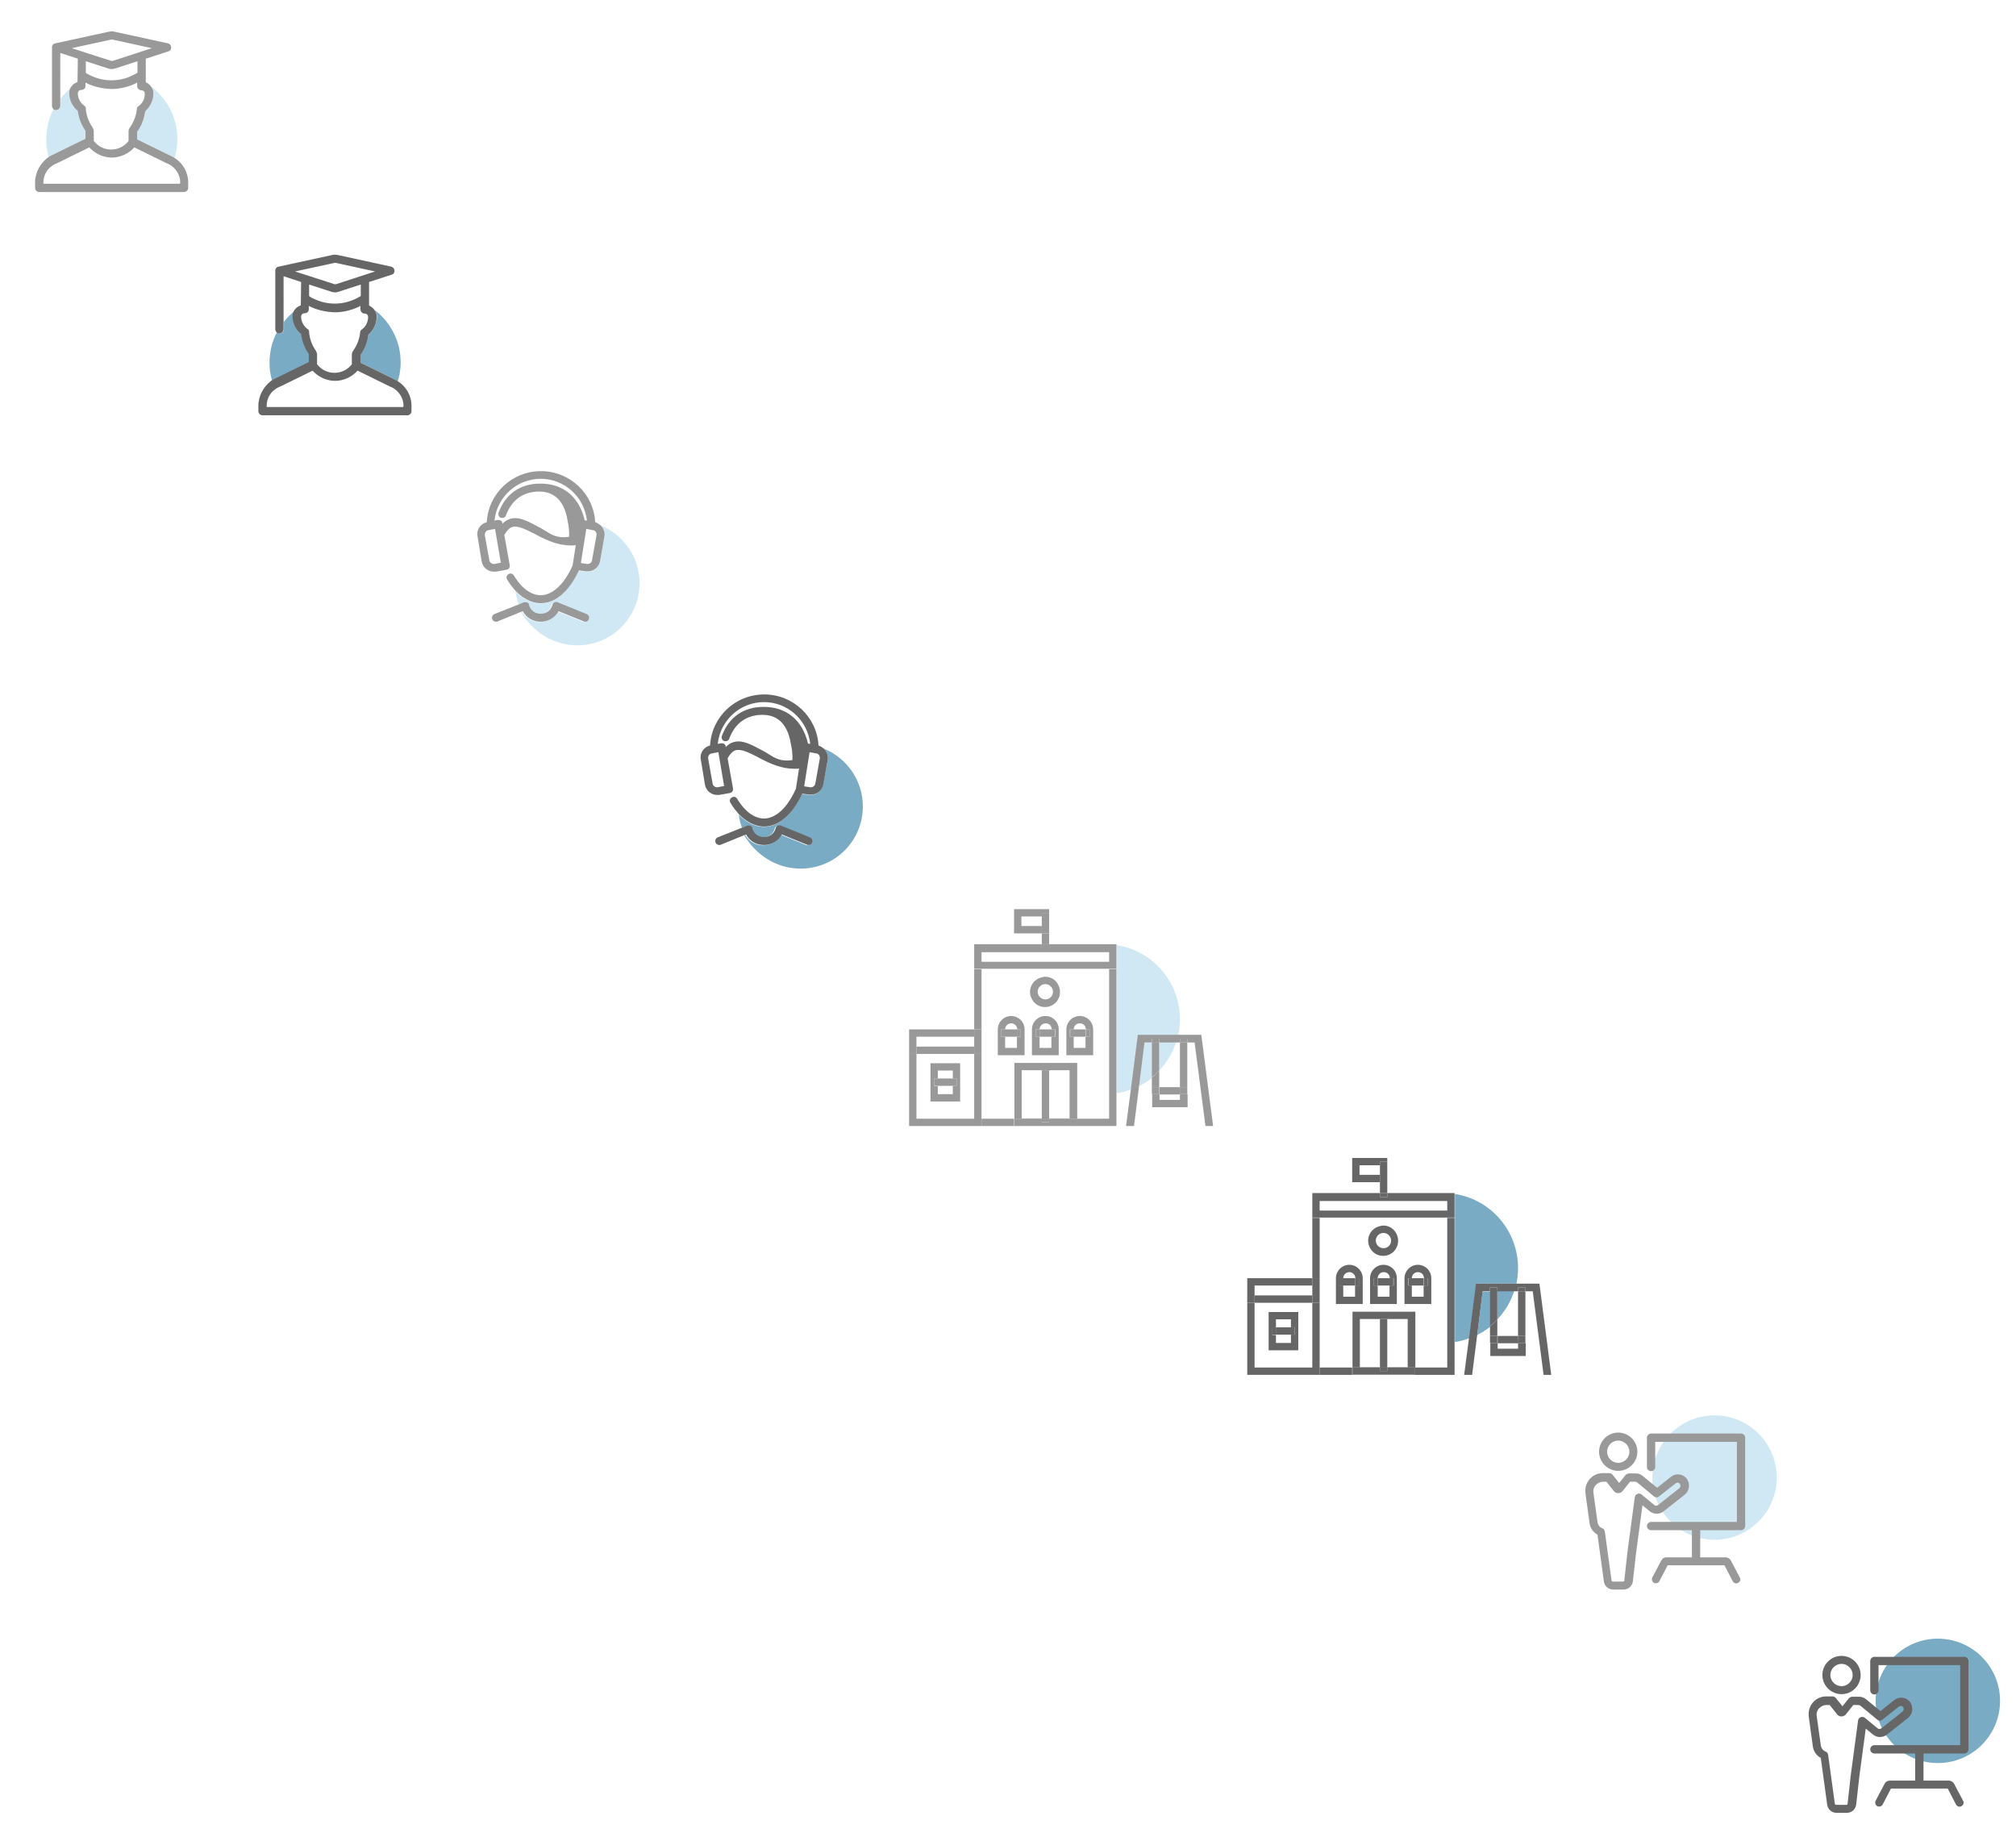 <?xml version="1.0" encoding="utf-8"?><svg width="632" height="576" viewBox="0 0 632 576" xmlns="http://www.w3.org/2000/svg" xmlns:xlink="http://www.w3.org/1999/xlink"><svg id="collage" viewBox="-5 -5 70 70" width="70" height="70" xmlns="http://www.w3.org/2000/svg"><style>.ast0{fill:none}.ast1{fill:#d0e8f4}.ast2{fill:#999}</style><path class="ast0" d="M19.3 20.7l.1-7.3-5.5-1.8v14.2c1-1.3 2.2-2.4 3.5-3.5.2-.3.3-.5.6-.7.4-.4.8-.7 1.3-.9zM30.2 14.1l12.3-4-12.4-2.7h-.3l-12.4 2.7 12.3 4c.2.1.4.1.5 0z"/><path class="ast1" d="M22 38.7v-2.5c-1.3-1.9-2.1-4-2.4-6.2a7.41 7.41 0 0 1-2.7-5.7c0-.7.2-1.4.6-1.9-1.3 1-2.5 2.2-3.5 3.5v2.3c0 .7-.6 1.3-1.3 1.3-.3 0-.6-.1-.9-.3-1.5 2.8-2.3 6.1-2.3 9.5 0 2.1.3 4.1.9 5.9.3-.2.7-.4 1.1-.6L22 38.7zM40.5 29.9c-.3 2.3-1.2 4.5-2.5 6.4v2.4l10.6 5.2c.4.2.7.4 1.1.6.6-1.9.9-3.9.9-5.9 0-6.7-3.2-12.6-8.1-16.4.4.6.7 1.3.7 2.1-.1 2.1-1.1 4.2-2.7 5.6z"/><path class="ast2" d="M49.7 44.5c-.3-.2-.7-.4-1.1-.6L38 38.7v-2.4c1.4-1.9 2.2-4.1 2.5-6.4 1.6-1.4 2.6-3.5 2.6-5.6 0-.8-.2-1.5-.7-2.1-.1-.2-.3-.4-.4-.5-.4-.4-.8-.7-1.3-.9v-7.4l7.1-2.3c.7-.2 1-.9.8-1.6-.1-.4-.5-.8-.9-.9l-17-3.7c-.5-.1-.9-.1-1.4 0l-17 3.7c-.7.1-1.1.8-1 1.5V28.2c0 .4.2.7.4 1 .2.2.5.3.9.3.7 0 1.3-.6 1.3-1.3V11.6l5.5 1.8-.1 7.3c-.5.2-1 .5-1.4.8-.2.2-.4.5-.6.7-.4.6-.6 1.2-.6 1.9 0 2.2 1 4.3 2.7 5.7.3 2.2 1.1 4.4 2.4 6.2v2.5l-10.6 5.2c-.4.2-.7.4-1.1.6C7.7 46.1 6 49 6 52.2v1.7c0 .7.6 1.3 1.3 1.3h45.4c.7 0 1.3-.6 1.3-1.3v-1.7c0-3.2-1.7-6.1-4.3-7.7zM17.5 10.1l12.4-2.7h.3l12.4 2.7-12.3 4h-.4l-12.4-4zm20.6 4.1v3.6c-.7.4-1.4.8-2.1 1.1-3.9 1.7-8.2 1.7-12.1 0-.7-.3-1.4-.6-2-1.1v-3.6l7.1 2.3c.7.2 1.4.2 2 0l7.1-2.3zm-16.6 14c-1.3-.9-2.1-2.4-2.1-3.9 0-.3.1-.6.3-.8.2-.2.5-.3.8-.3.7 0 1.3-.5 1.3-1.2v-1.1c2.5 1.3 5.3 1.9 8.1 2 2.8 0 5.6-.7 8.1-2V22c0 .7.6 1.3 1.3 1.3.3 0 .6.1.8.3.2.2.3.5.3.8 0 1.5-.7 3-2 3.9-.3.2-.5.5-.5.9-.2 2.1-1 4.1-2.2 5.8-.3.4-.4.8-.4 1.3v2.9c-2.3 3-6.7 3.6-9.7 1.2-.4-.3-.9-.8-1.2-1.2v-3c0-.5-.2-.9-.4-1.3-1.2-1.7-1.9-3.6-2.1-5.7.1-.4-.1-.8-.4-1zm29.9 24.4H8.6v-.4c0-2.1 1-4 2.7-5.2.4-.3.8-.5 1.2-.7h.1L23 41.2c1.8 2 4.4 3.2 7.1 3.2H30c2.7 0 5.3-1.2 7.1-3.2l10.4 5.1h.1c.4.2.8.4 1.2.7 1.6 1.2 2.7 3.1 2.7 5.2l-.1.4z"/></svg><svg id="collage_dark" viewBox="-5 -5 70 70" width="70" height="70" x="70" y="70" xmlns="http://www.w3.org/2000/svg"><style>.bst0{fill:none}.bst1{fill:#7aabc5}.bst2{fill:#666}</style><path class="bst0" d="M19.3 20.7l.1-7.3-5.5-1.8v14.2c1-1.3 2.2-2.4 3.5-3.5.2-.3.3-.5.6-.7.4-.4.8-.7 1.3-.9zM30.2 14.1l12.3-4-12.4-2.7h-.3l-12.4 2.7 12.3 4c.2.1.4.1.5 0z"/><path class="bst1" d="M22 38.7v-2.5c-1.3-1.9-2.1-4-2.4-6.2a7.41 7.41 0 0 1-2.7-5.7c0-.7.2-1.4.6-1.9-1.3 1-2.5 2.2-3.5 3.5v2.3c0 .7-.6 1.3-1.3 1.3-.3 0-.6-.1-.9-.3-1.5 2.8-2.3 6.1-2.3 9.5 0 2.1.3 4.1.9 5.9.3-.2.7-.4 1.1-.6L22 38.7zM40.5 29.9c-.3 2.3-1.2 4.5-2.5 6.4v2.4l10.6 5.2c.4.2.7.4 1.1.6.6-1.9.9-3.9.9-5.9 0-6.7-3.2-12.6-8.1-16.4.4.6.7 1.3.7 2.1-.1 2.1-1.1 4.2-2.7 5.6z"/><path class="bst2" d="M49.7 44.5c-.3-.2-.7-.4-1.1-.6L38 38.7v-2.4c1.4-1.9 2.2-4.1 2.5-6.4 1.6-1.4 2.6-3.5 2.6-5.6 0-.8-.2-1.5-.7-2.1-.1-.2-.3-.4-.4-.5-.4-.4-.8-.7-1.3-.9v-7.4l7.1-2.3c.7-.2 1-.9.8-1.6-.1-.4-.5-.8-.9-.9l-17-3.7c-.5-.1-.9-.1-1.4 0l-17 3.7c-.7.1-1.1.8-1 1.5V28.2c0 .4.2.7.4 1 .2.2.5.3.9.3.7 0 1.3-.6 1.3-1.3V11.6l5.5 1.8-.1 7.3c-.5.2-1 .5-1.4.8-.2.2-.4.5-.6.7-.4.6-.6 1.2-.6 1.9 0 2.2 1 4.3 2.7 5.7.3 2.2 1.1 4.4 2.4 6.2v2.5l-10.6 5.2c-.4.2-.7.4-1.1.6C7.7 46.1 6 49 6 52.2v1.7c0 .7.6 1.3 1.3 1.3h45.4c.7 0 1.3-.6 1.3-1.3v-1.7c0-3.2-1.7-6.1-4.3-7.7zM17.5 10.1l12.4-2.7h.3l12.4 2.7-12.3 4h-.4l-12.4-4zm20.6 4.1v3.6c-.7.4-1.4.8-2.1 1.1-3.9 1.7-8.2 1.7-12.1 0-.7-.3-1.4-.6-2-1.1v-3.6l7.1 2.3c.7.2 1.4.2 2 0l7.1-2.3zm-16.6 14c-1.3-.9-2.1-2.4-2.1-3.9 0-.3.1-.6.3-.8.2-.2.5-.3.8-.3.7 0 1.3-.5 1.3-1.2v-1.1c2.5 1.3 5.3 1.9 8.1 2 2.8 0 5.6-.7 8.1-2V22c0 .7.6 1.3 1.3 1.3.3 0 .6.1.8.3.2.2.3.5.3.8 0 1.5-.7 3-2 3.9-.3.2-.5.5-.5.9-.2 2.1-1 4.1-2.2 5.8-.3.4-.4.8-.4 1.3v2.9c-2.3 3-6.7 3.6-9.7 1.2-.4-.3-.9-.8-1.2-1.2v-3c0-.5-.2-.9-.4-1.3-1.2-1.7-1.9-3.6-2.1-5.7.1-.4-.1-.8-.4-1zm29.9 24.4H8.6v-.4c0-2.1 1-4 2.7-5.2.4-.3.8-.5 1.2-.7h.1L23 41.2c1.8 2 4.4 3.2 7.1 3.2H30c2.7 0 5.3-1.2 7.1-3.2l10.4 5.1h.1c.4.2.8.4 1.2.7 1.6 1.2 2.7 3.1 2.7 5.2l-.1.4z"/></svg><svg id="reader" viewBox="-5 -5 70 70" width="70" height="70" x="140" y="140" xmlns="http://www.w3.org/2000/svg"><style>.cst0{fill:none}.cst1{fill:#d0e8f4}.cst2{fill:#999}</style><path class="cst0" d="M8.1 21.1c-.8.1-1.3.9-1.1 1.6l1.4 7.8c.1.7.7 1.2 1.4 1.2h.2l2.1-.4-1.8-10.6-2.2.4z"/><path class="cst1" d="M43.3 19.7c.9.9 1.4 2.1 1.2 3.5L43 31c-.3 1.8-1.9 3.2-3.8 3.2h-.7l-2.1-.3c-1.8 3.7-5.7 10.3-12 10.3-1.7 0-4.7-.6-7.8-3.8.2 1.4.5 2.8 1 4.1l1.4-.6H20l.1.1.1.1.1.1.1.1s.1 0 .1.1V44.7c.6 2.1 2.3 2.8 3.7 2.8 1.4 0 3.1-.7 3.7-2.8v-.1c.2-.6 1-.9 1.6-.7l9.1 3.7c.6.2.9 1 .7 1.6-.2.5-.7.8-1.1.8-.1 0-.3 0-.5-.1l-7.9-3.2c-1.1 2.1-3.2 3.3-5.6 3.3s-4.5-1.3-5.6-3.3l-.3.1C21.9 53 28.4 57.3 36 57.3c10.8 0 19.5-8.7 19.5-19.5 0-8.2-5.1-15.2-12.2-18.1z"/><path class="cst2" d="M38.9 47.5l-9.1-3.7c-.6-.2-1.4 0-1.6.7v.1c-.6 2.1-2.3 2.8-3.7 2.8-1.4 0-3.1-.7-3.7-2.8v-.2-.1s0-.1-.1-.1c0 0 0-.1-.1-.1l-.2-.1-.1-.1s-.1 0-.1-.1h-.1-.1-.1-.4-.1-.2l-1.4.6-7.8 3.1c-.6.2-.9 1-.7 1.6.2.5.7.8 1.2.8.2 0 .3 0 .5-.1l7.6-3.1.3-.1c1.1 2.1 3.2 3.3 5.6 3.3s4.5-1.3 5.6-3.3l7.9 3.2c.2.1.3.1.5.1.5 0 .9-.3 1.1-.8.2-.6 0-1.3-.7-1.6z"/><path class="cst2" d="M43.3 19.7c-.5-.4-1.1-.8-1.7-1-.5-9-8-16-17-16-9.1 0-16.5 7-17 16-2 .5-3.3 2.4-2.9 4.4L6 31c.3 1.8 1.9 3.2 3.8 3.2h.7l3.3-.6c.7-.1 1.1-.7 1-1.4l-1.7-9.5c.8-1.4 1.6-2.2 2.5-2.5 1.7-.5 4.1.7 6.9 2.1.3.2.7.4 1.1.6C26.5 24.4 30 26 34 26c.5 0 1 0 1.5-.1l-1 6.4c-3.8 8.4-8.2 9.3-10 9.3-1.6 0-4.8-.7-7.9-5.4-.2-.2-.3-.5-.5-.8-.4-.6-1.1-.8-1.7-.4-.6.4-.8 1.1-.4 1.7.9 1.5 1.8 2.6 2.7 3.6 3.1 3.2 6.1 3.8 7.8 3.8 6.3 0 10.3-6.6 12-10.3l2.1.3h.7c1.9 0 3.5-1.4 3.8-3.2l1.4-7.8c.2-1.2-.3-2.5-1.2-3.4zM10 31.8h-.2c-.7 0-1.3-.5-1.4-1.2L7 22.8c-.1-.8.4-1.5 1.1-1.6l2.1-.4L12 31.4l-2 .4zm23.4-8.5c-3.7.5-5.4-.6-7.8-2.1-.6-.4-1.3-.8-2.1-1.2-3.2-1.7-6-3.2-8.7-2.3-.9.3-1.6.8-2.3 1.5V19c0-.3-.2-.6-.5-.8-.3-.2-.7-.2-1-.2l-1 .2c.8-7.4 7-13.1 14.5-13.1S38.2 10.8 39 18.2l-.7-.1c-1.7-7.3-6.7-11.5-13.9-11.5-6.3 0-10.9 3.2-13.1 9.1-.2.7.1 1.4.7 1.6.7.2 1.4-.1 1.6-.7 1.8-4.9 5.5-7.6 10.7-7.5 6.2.1 8.1 5.4 8.7 9.5.6 2.6.4 4.7.4 4.7zm8.6-.5l-1.4 7.8c-.1.7-.7 1.2-1.4 1.2H39l-1.9-.3 1.7-10.7 2.1.4c.7 0 1.2.8 1.1 1.6z"/></svg><svg id="reader_dark" viewBox="-5 -5 70 70" width="70" height="70" x="210" y="210" xmlns="http://www.w3.org/2000/svg"><style>.dst0{fill:none}.dst1{fill:#7aabc5}.dst2{fill:#666}</style><path class="dst0" d="M8.1 21.1c-.8.1-1.3.9-1.1 1.6l1.4 7.8c.1.7.7 1.2 1.4 1.2h.2l2.1-.4-1.8-10.6-2.2.4z"/><path class="dst1" d="M43.3 19.7c.9.9 1.4 2.1 1.2 3.5L43 31c-.3 1.8-1.9 3.2-3.8 3.2h-.7l-2.1-.3c-1.8 3.7-5.7 10.3-12 10.3-1.7 0-4.7-.6-7.8-3.8.2 1.4.5 2.8 1 4.1l1.4-.6H20l.1.1.1.1.1.1.1.1s.1 0 .1.1V44.7c.6 2.1 2.3 2.8 3.7 2.8 1.4 0 3.1-.7 3.7-2.8v-.1c.2-.6 1-.9 1.6-.7l9.1 3.7c.6.2.9 1 .7 1.6-.2.5-.7.8-1.1.8-.1 0-.3 0-.5-.1l-7.9-3.2c-1.1 2.1-3.2 3.3-5.6 3.3s-4.5-1.3-5.6-3.3l-.3.1C21.9 53 28.4 57.3 36 57.3c10.8 0 19.5-8.7 19.5-19.5 0-8.2-5.1-15.2-12.2-18.1z"/><path class="dst2" d="M38.9 47.5l-9.1-3.7c-.6-.2-1.4 0-1.6.7v.1c-.6 2.1-2.3 2.8-3.7 2.8-1.4 0-3.1-.7-3.7-2.8V44.3s0-.1-.1-.1c0 0 0-.1-.1-.1l-.2-.1-.1-.1s-.1 0-.1-.1H19.4h-.2l-1.4.6-7.8 3.1c-.6.2-.9 1-.7 1.6.2.5.7.8 1.2.8.2 0 .3 0 .5-.1l7.6-3.1.3-.1c1.1 2.1 3.2 3.3 5.6 3.3s4.5-1.3 5.6-3.3l7.9 3.2c.2.1.3.1.5.1.5 0 .9-.3 1.1-.8.2-.6 0-1.3-.7-1.6z"/><path class="dst2" d="M43.3 19.7c-.5-.4-1.1-.8-1.7-1-.5-9-8-16-17-16-9.1 0-16.5 7-17 16-2 .5-3.3 2.4-2.9 4.4L6 31c.3 1.8 1.9 3.2 3.8 3.2h.7l3.3-.6c.7-.1 1.1-.7 1-1.4l-1.7-9.5c.8-1.4 1.6-2.2 2.5-2.5 1.7-.5 4.1.7 6.9 2.1.3.2.7.4 1.1.6C26.5 24.4 30 26 34 26c.5 0 1 0 1.5-.1l-1 6.4c-3.8 8.4-8.2 9.3-10 9.3-1.6 0-4.8-.7-7.9-5.4-.2-.2-.3-.5-.5-.8-.4-.6-1.1-.8-1.7-.4-.6.4-.8 1.1-.4 1.7.9 1.5 1.8 2.6 2.7 3.6 3.1 3.2 6.1 3.8 7.8 3.8 6.3 0 10.3-6.6 12-10.3l2.1.3h.7c1.9 0 3.5-1.4 3.8-3.2l1.4-7.8c.2-1.2-.3-2.5-1.2-3.4zM10 31.8h-.2c-.7 0-1.3-.5-1.4-1.2L7 22.8c-.1-.8.4-1.5 1.1-1.6l2.1-.4L12 31.4l-2 .4zm23.4-8.5c-3.7.5-5.4-.6-7.8-2.1-.6-.4-1.3-.8-2.1-1.2-3.2-1.7-6-3.2-8.7-2.3-.9.3-1.6.8-2.3 1.5V19c0-.3-.2-.6-.5-.8-.3-.2-.7-.2-1-.2l-1 .2c.8-7.4 7-13.1 14.5-13.1S38.2 10.8 39 18.2l-.7-.1c-1.7-7.3-6.7-11.5-13.9-11.5-6.3 0-10.9 3.2-13.1 9.1-.2.7.1 1.4.7 1.6.7.2 1.4-.1 1.6-.7 1.8-4.9 5.5-7.6 10.7-7.5 6.2.1 8.1 5.4 8.7 9.5.6 2.6.4 4.7.4 4.7zm8.6-.5l-1.4 7.8c-.1.7-.7 1.2-1.4 1.2H39l-1.9-.3 1.7-10.7 2.1.4c.7 0 1.2.8 1.1 1.6z"/></svg><svg id="school" viewBox="-5 -5 105.3 78" width="105.3" height="78" x="280" y="280" xmlns="http://www.w3.org/2000/svg"><style>.est0{fill:none}.est1{fill:#d0e8f4}.est2{fill:#999}</style><path class="est0" d="M2.3 65.7h18.1V45.4H2.3v20.3zM16 48.3v12H6.7v-12H16zM2.3 40h18.1v3.1H2.3z"/><path class="est0" d="M9 55.5h4.7V58H9zM33.8 37.7c0-1-.8-1.9-1.9-1.9-1 0-1.9.8-1.9 1.9h3.8zM35.2 50.5h6.3v15.1h-6.3zM30.1 40h3.7v3.5h-3.7zM35.2 2.3h6.3v3h-6.3zM9 50.6h4.7v2.5H9zM78.4 58.1h6.4v1.7h-6.4zM78.4 55.8h6.4v-14h-1.1c-1.1 3.4-2.9 6.4-5.3 8.9v5.1z"/><path class="est1" d="M84.4 39.4c.3-1.6.5-3.2.5-4.9 0-11.7-8.6-21.5-19.8-23.2v46.4c1.5-.2 3-.6 4.5-1.2l2.2-17.1h12.6zM61.4 11H60h2.8-1.4z"/><path class="est1" d="M78.4 50.6c2.4-2.5 4.2-5.5 5.3-8.9h-5.3v8.9zM73.8 41.8l-1.7 13.7c1.4-.7 2.8-1.6 4.1-2.6v-11h-2.4z"/><path class="est2" d="M22.7 18.8h-2.3v18.9h2.3V18.8zM62.7 18.8V65.7H52.5v2.2H32.9v-2.2H22.7V68H65V18.8h-2.3zM36.2 37.7c0-2.3-1.9-4.2-4.2-4.2s-4.2 1.9-4.2 4.2v8.1h8.4v-8.1zM35 40h-1.2v3.5h-3.7V40h-1.2v-2.3h1.2c0-1 .8-1.9 1.9-1.9 1 0 1.9.8 1.9 1.9H35V40z"/><path class="est2" d="M42.7 33.5c-2.3 0-4.2 1.9-4.2 4.2v8.1h8.4v-8.1c0-2.4-1.9-4.2-4.2-4.2zm3.1 6.5h-1.2v3.5h-3.7V40h-1.2v-2.3h1.2c0-1 .8-1.9 1.9-1.9s1.9.8 1.9 1.9h1.2V40zM57.7 37.7c0-2.3-1.9-4.2-4.2-4.2s-4.2 1.9-4.2 4.2v8.1h8.4v-8.1zM56.5 40h-1.2v3.5h-3.7V40h-1.2v-2.3h1.2c0-1 .8-1.9 1.9-1.9s1.9.8 1.9 1.9h1.2V40z"/><path d="M44.2 50.5l-.3-.3v.3h.3z"/><path class="est2" d="M43.9 66.8h-2.3v-1.1H33v2.2h19.6v-2.2h-8.7v1.1zM41.6 50.5h2.3v15.1h-2.3z"/><path d="M41.6 65.6h2.3v.1h-2.3z"/><path class="est2" d="M42.3 48.2H33v17.5h8.6v-.1h-6.3V50.5h8.6v-.3l.3.3h6.1V65.6H44v.1h8.7v-9.4-8.1H42.3zM41.6 65.7h2.3v1.1h-2.3zM41.6 7.6h2.3V11h-2.3zM35.2 5.3v-3h6.4V1.2h2.3V0h-11v7.6h8.7V5.3z"/><path class="est2" d="M43.9 1.2h-2.3V7.6h2.3zM42.7 21.2c-.3 0-.5 0-.8.1-2.3.4-4 2.3-4 4.7 0 .9.3 1.7.7 2.4.8 1.4 2.3 2.3 4 2.3 2.6 0 4.7-2.1 4.7-4.7s-2-4.8-4.6-4.8zm0 7.1c-1.3 0-2.4-1.1-2.4-2.4 0-1.3 1.1-2.4 2.4-2.4s2.4 1.1 2.4 2.4c0 1.3-1 2.4-2.4 2.4zM62.8 11H43.9v1.3h-2.3V11H20.4V18.7H65V11h-2.2zm-.1 5.5h-40v-3h40v3z"/><path class="est2" d="M41.6 11v1.3h2.3V11zM2.3 65.7V45.4H0V68h20.4v-2.3zM22.7 45.4h-2.3V68h2.3v-2.3-20.3z"/><path class="est2" d="M16 60.3v-12H6.7v12H16zm-8.1-7.2H9v-2.5h4.7v2.5h1.2v2.3h-1.2V58H9v-2.5H7.9v-2.4z"/><path class="est2" d="M9 53.1h4.7v2.3H9zM13.7 53.1h1.2v2.3h-1.2z"/><path class="est2" d="M7.9 53.1h1.2v2.3H7.9zM2.3 43.1h18.1v2.3H2.3z"/><path class="est2" d="M2.3 43.1V40h18.1v-2.3H0v7.7h2.3z"/><path class="est2" d="M20.4 43.1v2.3h2.3v-7.7h-2.3v5.4zM91.6 39.4H71.7l-2.2 17.2L68 68h2.5l1.6-12.6 1.7-13.6h2.3v-1.2h2.3v1.2h6.5v-1.2h2.3v1.2h2.3L92.9 68h2.4z"/><path class="est2" d="M84.9 55.8h-6.4V58h-2.3v4.1h11.1V58H85v-2.2zm0 4h-6.4v-1.7h6.4v1.7zM78.4 50.6c-.7.8-1.5 1.5-2.3 2.2v3h2.3v-5.2z"/><path class="est2" d="M78.4 50.6v-8.9h-2.3v11c.8-.6 1.6-1.3 2.3-2.1z"/><path class="est2" d="M76.1 40.6h2.3v1.2h-2.3zM76.1 55.8h2.3V58h-2.3zM84.9 55.8h2.3V58 41.8h-2.3v14z"/><path class="est2" d="M84.9 40.6h2.3v1.2h-2.3zM84.9 55.8V58h2.3v-2.2h-2.3zM30.1 37.7h3.7V40h-3.7zM28.9 37.7h1.2V40h-1.2z"/><path class="est2" d="M33.8 37.7H35V40h-1.2zM40.9 37.7h3.7V40h-3.7zM44.6 37.7h1.2V40h-1.2z"/><path class="est2" d="M39.7 37.7h1.2V40h-1.2zM51.6 37.7h3.7V40h-3.7zM55.4 37.7h1.2V40h-1.2z"/><path class="est2" d="M50.5 37.7h1.2V40h-1.2z"/></svg><svg id="school_dark" viewBox="-5 -5 105.3 78" width="105.3" height="78" x="386" y="358" xmlns="http://www.w3.org/2000/svg"><style>.fst0{fill:none}.fst1{fill:#7aabc5}.fst2{fill:#d0e8f4}.fst3{fill:#666}</style><path class="fst0" d="M2.3 65.7h18.1V45.4H2.3v20.3zM16 48.3v12H6.7v-12H16zM2.3 40h18.1v3.1H2.3z"/><path class="fst0" d="M9 55.5h4.7V58H9zM33.8 37.7c0-1-.8-1.9-1.9-1.9-1 0-1.9.8-1.9 1.9h3.8zM35.2 50.5h6.3v15.1h-6.3zM30.1 40h3.7v3.5h-3.7zM35.2 2.3h6.3v3h-6.3zM9 50.6h4.7v2.5H9zM78.4 58.1h6.4v1.7h-6.4zM78.4 55.8h6.4v-14h-1.1c-1.1 3.4-2.9 6.4-5.3 8.9v5.1z"/><path class="fst1" d="M84.4 39.4c.3-1.6.5-3.2.5-4.9 0-11.7-8.6-21.5-19.8-23.2v46.4c1.5-.2 3-.6 4.5-1.2l2.2-17.1h12.6z"/><path class="fst2" d="M61.4 11H60h2.8-1.4z"/><path class="fst1" d="M78.4 50.6c2.4-2.5 4.2-5.5 5.3-8.9h-5.3v8.9zM73.8 41.8l-1.7 13.7c1.4-.7 2.8-1.6 4.1-2.6v-11h-2.4v-.1z"/><path class="fst3" d="M22.7 18.8h-2.3v18.9h2.3V18.8zM62.7 18.8V65.7H52.5v2.2H32.9v-2.2H22.7V68H65V18.8h-2.3zM36.2 37.7c0-2.3-1.9-4.2-4.2-4.2s-4.2 1.9-4.2 4.2v8.1h8.4v-8.1zM35 40h-1.2v3.5h-3.7V40h-1.2v-2.3h1.2c0-1 .8-1.9 1.9-1.9 1 0 1.9.8 1.9 1.9H35V40z"/><path class="fst3" d="M42.7 33.5c-2.3 0-4.2 1.9-4.2 4.2v8.1h8.4v-8.1c0-2.4-1.9-4.2-4.2-4.2zm3.1 6.5h-1.2v3.5h-3.7V40h-1.2v-2.3h1.2c0-1 .8-1.9 1.9-1.9s1.9.8 1.9 1.9h1.2V40h-.1zM57.7 37.7c0-2.3-1.9-4.2-4.2-4.2s-4.2 1.9-4.2 4.2v8.1h8.4v-8.1zM56.5 40h-1.2v3.5h-3.7V40h-1.2v-2.3h1.2c0-1 .8-1.9 1.9-1.9s1.9.8 1.9 1.9h1.2V40h-.1z"/><path d="M44.2 50.5l-.3-.3v.3h.3z"/><path class="fst3" d="M43.9 66.8h-2.3v-1.1H33v2.2h19.6v-2.2h-8.7v1.1zM41.6 50.5h2.3v15.1h-2.3z"/><path d="M41.6 65.6h2.3v.1h-2.3z"/><path class="fst3" d="M42.3 48.2H33v17.5h8.6v-.1h-6.3V50.5h8.6v-.3l.3.3h6.1V65.6H44v.1h8.7v-9.4-8.1H42.3zM41.6 65.7h2.3v1.1h-2.3zM41.6 7.6h2.3V11h-2.3zM35.2 5.3v-3h6.4V1.2h2.3V0h-11v7.6h8.7V5.3z"/><path class="fst3" d="M43.9 1.2h-2.3V7.6h2.3zM42.7 21.2c-.3 0-.5 0-.8.1-2.3.4-4 2.3-4 4.7 0 .9.3 1.7.7 2.4.8 1.4 2.3 2.3 4 2.3 2.6 0 4.7-2.1 4.7-4.7s-2-4.8-4.6-4.8zm0 7.1c-1.3 0-2.4-1.1-2.4-2.4s1.1-2.4 2.4-2.4 2.4 1.1 2.4 2.4c0 1.3-1 2.4-2.4 2.4zM62.8 11H43.9v1.3h-2.3V11H20.4V18.7H65V11h-2.2zm-.1 5.5h-40v-3h40v3z"/><path class="fst3" d="M41.6 11v1.3h2.3V11zM2.3 65.7V45.4H0V68h20.4v-2.3zM22.7 45.4h-2.3V68h2.3v-2.3-20.3z"/><path class="fst3" d="M16 60.3v-12H6.7v12H16zm-8.1-7.2H9v-2.5h4.7v2.5h1.2v2.3h-1.2V58H9v-2.5H7.9v-2.4z"/><path class="fst3" d="M9 53.1h4.7v2.3H9zM13.7 53.1h1.2v2.3h-1.2z"/><path class="fst3" d="M7.9 53.1h1.2v2.3H7.9zM2.3 43.1h18.1v2.3H2.3z"/><path class="fst3" d="M2.3 43.1V40h18.1v-2.3H0v7.7h2.3z"/><path class="fst3" d="M20.4 43.1v2.3h2.3v-7.7h-2.3v5.4zM91.6 39.4H71.7l-2.2 17.2L68 68h2.5l1.6-12.6 1.7-13.6h2.3v-1.2h2.3v1.2h6.5v-1.2h2.3v1.2h2.3L92.9 68h2.4z"/><path class="fst3" d="M84.9 55.8h-6.4V58h-2.3v4.1h11.1V58H85l-.1-2.2zm0 4h-6.4v-1.7h6.4v1.7zM78.4 50.6c-.7.8-1.5 1.5-2.3 2.2v3h2.3v-5.2z"/><path class="fst3" d="M78.4 50.6v-8.9h-2.3v11c.8-.6 1.6-1.3 2.3-2.1z"/><path class="fst3" d="M76.1 40.6h2.3v1.2h-2.3zM76.1 55.8h2.3V58h-2.3zM84.9 55.8h2.3V58 41.8h-2.3v14z"/><path class="fst3" d="M84.9 40.6h2.3v1.2h-2.3zM84.9 55.8V58h2.3v-2.2h-2.3zM30.1 37.7h3.7V40h-3.7zM28.9 37.7h1.2V40h-1.2z"/><path class="fst3" d="M33.8 37.7H35V40h-1.2zM40.9 37.7h3.7V40h-3.7zM44.6 37.7h1.2V40h-1.2z"/><path class="fst3" d="M39.7 37.7h1.2V40h-1.2zM51.6 37.7h3.7V40h-3.7zM55.4 37.7h1.2V40h-1.2z"/><path class="fst3" d="M50.5 37.7h1.2V40h-1.2z"/></svg><svg id="teacher" viewBox="-5 -5 70 70" width="70" height="70" x="492" y="436" xmlns="http://www.w3.org/2000/svg"><style>.gst0{fill:#d0e8f4}.gst1{fill:#999}</style><circle class="gst0" cx="40.5" cy="22.2" r="19.5"/><path class="gst1" d="M4.3 14.1c0 3.3 2.7 6 6 6s6-2.7 6-6-2.7-6-6-6-6 2.7-6 6zm9.5 0c0 1.9-1.6 3.5-3.5 3.5S6.8 16 6.8 14.1s1.6-3.5 3.5-3.5 3.5 1.6 3.5 3.5zM1.3 36.4c.2 1.6 1.1 2.9 2.5 3.7l2 14.6c.2 1.5 1.4 2.6 2.9 2.6H12c1.5 0 2.7-1.1 2.9-2.6l1-8.9 2-14.9 2.2 1.8c1.3 1.1 3.1 1.1 4.4.1l6.6-5.2c1.4-1.1 1.8-3.1.9-4.7-1-1.7-3.2-2.2-4.8-1.2-.1.1-.2.2-.3.2l-4.4 3.5-4.5-3.7c-.6-.5-1.4-.8-2.2-.8h-2c-.5 0-.9.2-1.2.5l-2 2.5-2-2.5c-.3-.4-.7-.6-1.2-.6H5.5c-3.1 0-5.5 2.5-5.5 5.5v.6l1.3 9.5zm2-11.9c.6-.6 1.4-1 2.2-1h1.1l2.3 2.9c.6.8 1.7.9 2.5.3l.3-.3 2.3-2.9h1.6c.2 0 .4.1.6.2l5.3 4.4c.5.4 1.1.4 1.6 0l5.2-4.1c.2-.1.4-.2.6-.2.3 0 .7.2.8.5.2.5.1 1-.3 1.3l-6.6 5.2c-.4.3-.9.3-1.2 0l-4-3.3c-.5-.4-1.3-.4-1.8.2-.2.2-.2.4-.3.6l-2.3 17.2-1 9c0 .2-.2.3-.4.3H8.6c-.2 0-.4-.2-.4-.4L6.1 39.1c-.1-.5-.4-.9-.8-1-.8-.3-1.4-1.1-1.5-2l-1.3-9.3c-.1-.8.2-1.7.8-2.3z"/><path class="gst1" d="M19.3 9.7v9.2c0 .7.6 1.3 1.3 1.3.7 0 1.3-.6 1.3-1.3V11h25.6v25.1H20.6c-.7 0-1.3.6-1.3 1.3 0 .7.6 1.3 1.3 1.3h12.8v8.5h-8c-.7 0-1.3.4-1.6 1L21 53.5c-.3.6-.1 1.4.5 1.7.6.3 1.4.1 1.7-.5l2.6-5h17.8l2.6 5c.3.6 1.1.9 1.7.5.6-.3.9-1.1.5-1.7l-2.8-5.3c-.3-.6-1-1-1.6-1h-8v-8.5h12.8c.7 0 1.3-.6 1.3-1.3V9.7c0-.7-.6-1.3-1.3-1.3H20.6c-.7 0-1.3.6-1.3 1.3z"/></svg><svg id="teacher_dark" viewBox="-5 -5 70 70" width="70" height="70" x="562" y="506" xmlns="http://www.w3.org/2000/svg"><style>.hst0{fill:#7aabc5}.hst1{fill:#666}</style><circle class="hst0" cx="40.5" cy="22.2" r="19.5"/><path class="hst1" d="M4.3 14.1c0 3.3 2.7 6 6 6s6-2.7 6-6-2.7-6-6-6-6 2.7-6 6zm9.5 0c0 1.9-1.6 3.5-3.5 3.5S6.8 16 6.8 14.1s1.6-3.5 3.5-3.5 3.5 1.6 3.5 3.5zM1.3 36.4c.2 1.6 1.1 2.9 2.5 3.7l2 14.6c.2 1.5 1.4 2.6 2.9 2.6H12c1.5 0 2.7-1.1 2.9-2.6l1-8.9 2-14.9 2.2 1.8c1.3 1.1 3.1 1.1 4.4.1l6.6-5.2c1.4-1.1 1.8-3.1.9-4.7-1-1.7-3.2-2.2-4.8-1.2-.1.1-.2.2-.3.2l-4.4 3.5-4.5-3.7c-.6-.5-1.4-.8-2.2-.8h-2c-.5 0-.9.2-1.2.5l-2 2.5-2-2.5c-.3-.4-.7-.6-1.2-.6H5.5c-3.1 0-5.5 2.5-5.5 5.5v.6l1.3 9.5zm2-11.9c.6-.6 1.4-1 2.2-1h1.1l2.3 2.9c.6.8 1.7.9 2.5.3l.3-.3 2.3-2.9h1.6c.2 0 .4.1.6.2l5.3 4.4c.5.4 1.1.4 1.6 0l5.2-4.1c.2-.1.4-.2.6-.2.3 0 .7.2.8.5.2.5.1 1-.3 1.3l-6.6 5.2c-.4.3-.9.3-1.2 0l-4-3.3c-.5-.4-1.3-.4-1.8.2-.2.2-.2.4-.3.6l-2.3 17.2-1 9c0 .2-.2.3-.4.3H8.6c-.2 0-.4-.2-.4-.4L6.1 39.1c-.1-.5-.4-.9-.8-1-.8-.3-1.4-1.1-1.5-2l-1.3-9.3c-.1-.8.2-1.7.8-2.3z"/><path class="hst1" d="M19.3 9.7v9.2c0 .7.6 1.3 1.3 1.3.7 0 1.3-.6 1.3-1.3V11h25.6v25.1H20.6c-.7 0-1.3.6-1.3 1.3s.6 1.3 1.3 1.3h12.8v8.5h-8c-.7 0-1.3.4-1.6 1L21 53.5c-.3.6-.1 1.4.5 1.7s1.4.1 1.7-.5l2.6-5h17.8l2.6 5c.3.6 1.1.9 1.7.5.6-.3.9-1.1.5-1.7l-2.8-5.3c-.3-.6-1-1-1.6-1h-8v-8.5h12.8c.7 0 1.3-.6 1.3-1.3V9.7c0-.7-.6-1.3-1.3-1.3H20.6c-.7 0-1.3.6-1.3 1.3z"/></svg></svg>
